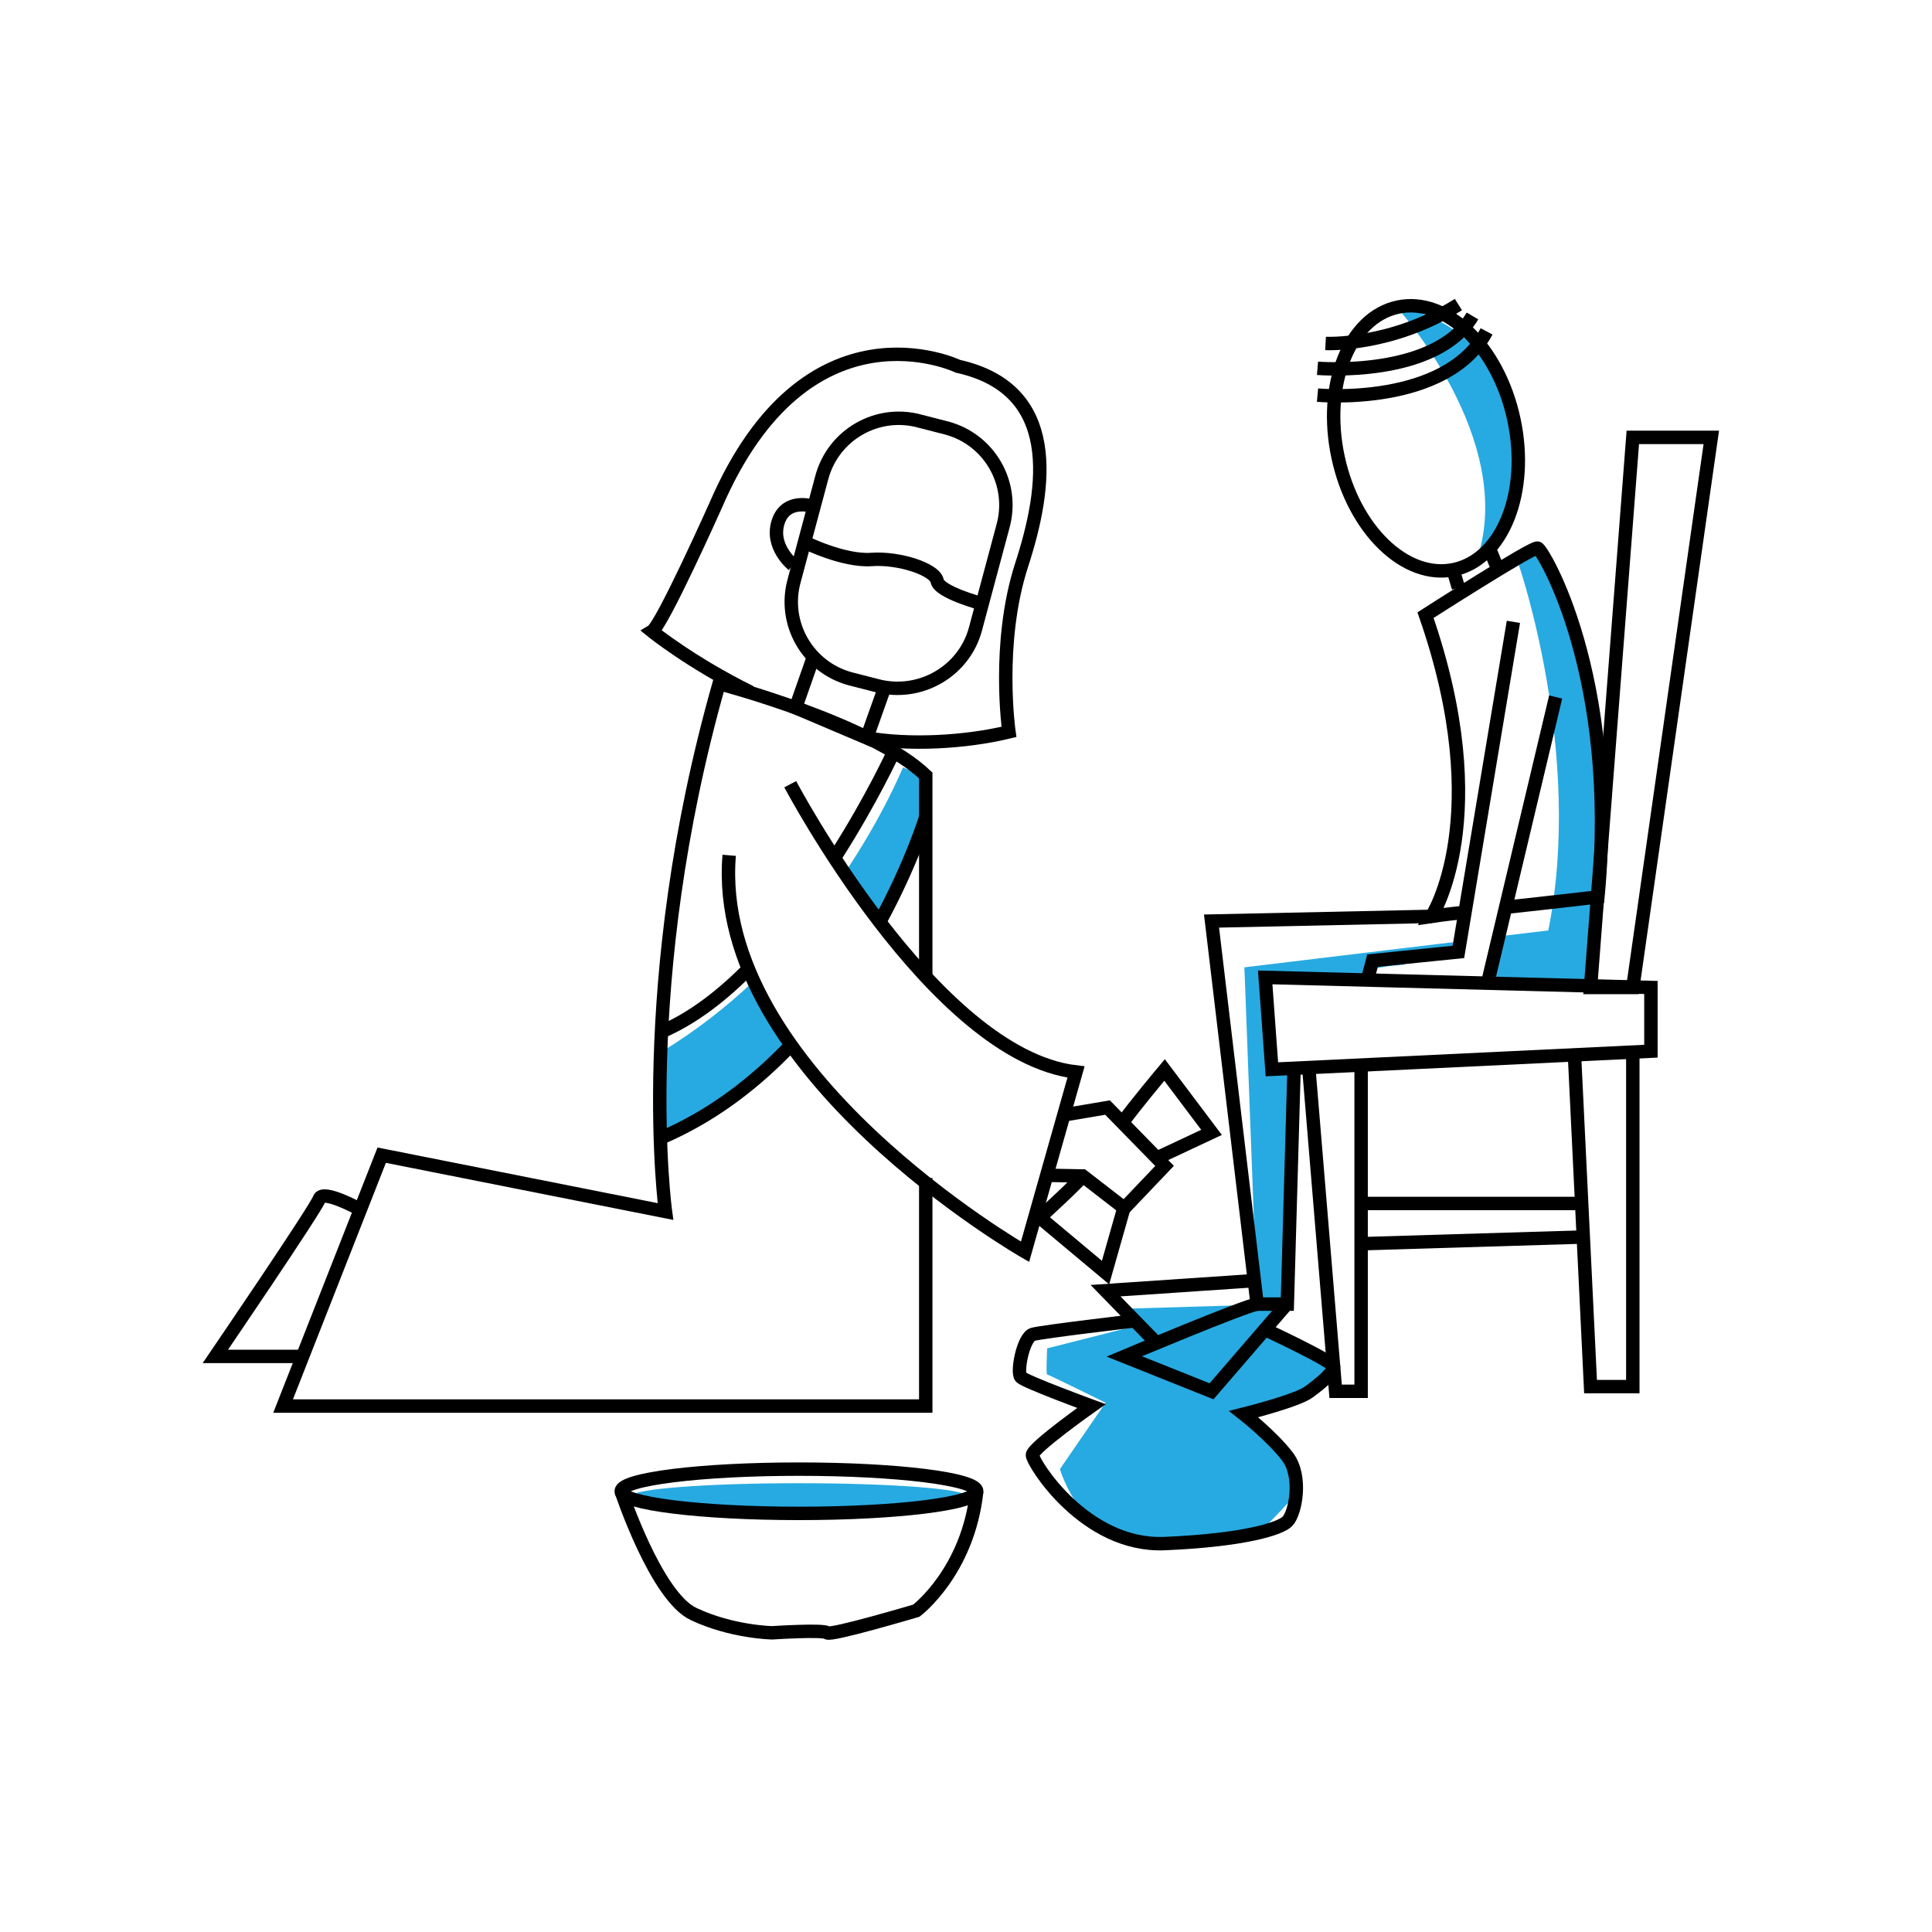 <?xml version="1.0" encoding="utf-8"?>
<!-- Generator: Adobe Illustrator 19.2.1, SVG Export Plug-In . SVG Version: 6.00 Build 0)  -->
<svg version="1.0" xmlns="http://www.w3.org/2000/svg" xmlns:xlink="http://www.w3.org/1999/xlink" x="0px" y="0px" width="288px"
	 height="288px" viewBox="0 0 288 288" enable-background="new 0 0 288 288" xml:space="preserve">
<g id="Layer_2">
	<path fill="#27AAE1" d="M208.3,45.9c0,0,17.8,19.6,11.9,37.4c0,0,10.1-10.1,4.7-23.4C219.5,46.5,208.3,45.9,208.3,45.9z"/>
	<path fill="#27AAE1" d="M191.9,194.4l1-34.9h-3.4l-0.2-13.8l14.3,0.4c0.4-1,1.2-1.8,2.3-1.9c1.1-0.2,2.3-0.3,3.4-0.4
		c0.6-0.7,1.5-1.2,2.7-1.2c0.5,0,1.1,0,1.6,0c1.1-0.1,3.4-0.6,4.1-2.1c0,0-1.5,0-1.5,0l-30.7,3.7l1.9,50.3l-20.1,0.6l1.4,2.7
		l-12.6,3.2c0,0-0.2,3.9,0,3.9s8.7,4.2,8.7,4.2l-6.8,9.9c0,0,3.4,11.7,13.5,11.1c10.1-0.6,17.2-2.6,17.2-2.6s4.6-4.6,4.6-5.2
		c0-0.6-1.2-4.8-2.7-6.3s-4.2-4.8-4.2-4.8l8.8-3.7l3.7-3.8l-10.2-5.5L191.9,194.4z"/>
	<path fill="#27AAE1" d="M237.1,103.9c-4.6-15.7-8-22.2-8-22.2l-3.2,1.6l0.5,0.9c0,0,9.7,28.1,4.4,54.5l-6.7,0.8
		c-0.4,1.8-1,3.5-1.8,5.1c-0.4,0.8-0.8,1.4-1.3,2l16.2,0.4C237.1,147,241.7,119.6,237.1,103.9z"/>
	<ellipse fill="#27AAE1" cx="119.1" cy="223" rx="24.9" ry="1.9"/>
	<path fill="#27AAE1" d="M112.7,147c-0.2-0.2-0.3-0.4-0.4-0.7c-4,3.8-8.6,7.4-13.7,10.5l0.1,12.8c0,0,9-4.3,18.8-14.2
		C115.1,153.4,114.5,149.3,112.7,147z"/>
	<path fill="#27AAE1" d="M134.6,114.4c0,0-2.9,7.2-9,16.2c0.9,0.4,1.7,1.2,2.3,2.5c1,2,1.5,3.2,3.2,4.6c2.3-4,4.4-8.5,6.1-13.3
		l0.8-3.5v-5.1L134.6,114.4z"/>
</g>
<g id="Layer_1">
	<path fill="none" stroke="#000000" stroke-width="2" stroke-miterlimit="10" d="M130.7,102.2l-3.9-1c-6.4-1.7-10.2-8.3-8.4-14.7
		l4.1-15.3c1.7-6.4,8.3-10.2,14.7-8.4l3.9,1c6.4,1.7,10.2,8.3,8.4,14.7l-4.1,15.3C143.7,100.1,137.1,103.9,130.7,102.2z"/>
	<path fill="none" stroke="#000000" stroke-width="2" stroke-miterlimit="10" d="M119.9,80.8c0,0,5.8,2.9,10,2.6
		c4.2-0.3,9.5,1.5,9.8,3.2c0.3,1.7,6.7,3.4,6.7,3.4"/>
	<path fill="none" stroke="#000000" stroke-width="2" stroke-miterlimit="10" d="M121.3,75.5c0,0-4.1-1.4-5.3,2.3
		c-1.2,3.7,2.2,6.4,2.2,6.4"/>
	<path fill="none" stroke="#000000" stroke-width="2" stroke-miterlimit="10" d="M129.2,110c6.2,1.1,14.6,0.7,21.2-0.9
		c0,0-1.9-13.2,1.9-24.9s5.8-26.2-9.5-29.6c0,0-22.5-10.8-36.1,20.7c0,0-8,17.9-9.5,18.8c0,0,5.8,4.7,14.7,9.1"/>
	<polyline fill="none" stroke="#000000" stroke-width="2" stroke-miterlimit="10" points="121.3,97.8 118.6,105.5 129.2,110 
		131.9,102.4 	"/>
	<path fill="none" stroke="#000000" stroke-width="2" stroke-miterlimit="10" d="M138,175.6c0,18.5,0,34,0,34H42.2l14.7-37.4
		l42.3,8.4c0,0-4.7-34,8-78.7c0,0,22.8,6,30.8,13.7c0,0,0,13.4,0,30.1"/>
	<path fill="none" stroke="#000000" stroke-width="2" stroke-miterlimit="10" d="M117.8,116.9c0,0,21.3,40.4,42.6,42.9l-7.6,26.8
		c0,0-46.8-26.8-44.1-59.1"/>
	<polyline fill="none" stroke="#000000" stroke-width="2" stroke-miterlimit="10" points="158.6,166.2 165.1,165.1 173.6,173.8 
		167.6,180.1 161.4,175.3 156.1,175.2 	"/>
	<path fill="none" stroke="#000000" stroke-width="2" stroke-miterlimit="10" d="M167.3,167.4c1.6-2.3,6.3-7.9,6.3-7.9l7,9.3
		l-8.1,3.8"/>
	<path fill="none" stroke="#000000" stroke-width="2" stroke-miterlimit="10" d="M161.4,175.3c-0.7,1-6.4,6.2-6.4,6.2l9.8,8.2
		l2.7-9.5"/>
	<path fill="none" stroke="#000000" stroke-width="2" stroke-miterlimit="10" d="M133.2,112.1c0,0-3.2,7-8.5,15.3"/>
	<path fill="none" stroke="#000000" stroke-width="2" stroke-miterlimit="10" d="M111.9,144.1c-4.1,4.2-8.6,7.7-13.3,9.7"/>
	<path fill="none" stroke="#000000" stroke-width="2" stroke-miterlimit="10" d="M138,121.8c0,0-2.1,6.9-6.9,15.7"/>
	<path fill="none" stroke="#000000" stroke-width="2" stroke-miterlimit="10" d="M118,155.7c-5.3,5.6-11.7,10.6-19.4,13.9"/>
	<path fill="none" stroke="#000000" stroke-width="2" stroke-miterlimit="10" d="M53.7,180.3c0,0-5.6-3.1-6.1-1.6
		s-15.5,23.5-15.5,23.5h13"/>
	<polygon fill="none" stroke="#000000" stroke-width="2" stroke-miterlimit="10" points="243.4,65.2 237.1,147.2 243.4,147.2 
		255.1,65.2 	"/>
	<polygon fill="none" stroke="#000000" stroke-width="2" stroke-miterlimit="10" points="246.1,147.2 188.6,145.7 189.6,159.4 
		246.1,156.7 	"/>
	<polyline fill="none" stroke="#000000" stroke-width="2" stroke-miterlimit="10" points="195.1,159.2 199.1,207.4 202.9,207.4 
		202.9,159.4 	"/>
	<polyline fill="none" stroke="#000000" stroke-width="2" stroke-miterlimit="10" points="243.4,156.8 243.4,206.7 237.1,206.7 
		234.7,157.2 	"/>
	<line fill="none" stroke="#000000" stroke-width="2" stroke-miterlimit="10" x1="202.9" y1="179.4" x2="235.8" y2="179.4"/>
	<line fill="none" stroke="#000000" stroke-width="2" stroke-miterlimit="10" x1="202.9" y1="185.4" x2="236" y2="184.4"/>
	
		<ellipse transform="matrix(0.978 -0.21 0.21 0.978 -8.989 46.005)" fill="none" stroke="#000000" stroke-width="2" stroke-miterlimit="10" cx="212.5" cy="65.4" rx="13.4" ry="20"/>
	<path fill="none" stroke="#000000" stroke-width="2" stroke-miterlimit="10" d="M197.6,51.2c0,0,9.8,0.5,19.8-5.8"/>
	<path fill="none" stroke="#000000" stroke-width="2" stroke-miterlimit="10" d="M196.4,54.9c0,0,17.6,1.5,23.1-7.8"/>
	<path fill="none" stroke="#000000" stroke-width="2" stroke-miterlimit="10" d="M196.4,58.9c0,0,19.2,1.8,25.2-9.5"/>
	<line fill="none" stroke="#000000" stroke-width="2" stroke-miterlimit="10" x1="216.6" y1="84.9" x2="217.4" y2="87.6"/>
	<line fill="none" stroke="#000000" stroke-width="2" stroke-miterlimit="10" x1="222" y1="81.7" x2="223.3" y2="84.9"/>
	<path fill="none" stroke="#000000" stroke-width="2" stroke-miterlimit="10" d="M218.3,136c-2.9,0.3-4.9,0.6-4.9,0.6
		s9.6-14.7-0.9-44.9c0,0,15.9-10.2,16.7-10c0.8,0.2,12.1,19.1,9,52c0,0-6.8,0.8-13.3,1.5"/>
	<path fill="none" stroke="#000000" stroke-width="2" stroke-miterlimit="10" d="M225.6,92.7l-8.2,49.2l-12.8,1.3
		c0,0-0.3,1.2-0.7,2.6"/>
	<line fill="none" stroke="#000000" stroke-width="2" stroke-miterlimit="10" x1="221.6" y1="147.2" x2="231.9" y2="103.9"/>
	<polyline fill="none" stroke="#000000" stroke-width="2" stroke-miterlimit="10" points="213.4,136.6 180.6,137.3 187.4,194.4 
		191.9,194.4 192.9,159.4 	"/>
	<path fill="none" stroke="#000000" stroke-width="2" stroke-miterlimit="10" d="M187.4,194.4c-2,0.3-19.8,7.8-19.8,7.8l13,5.2
		l11.3-13.1"/>
	<polyline fill="none" stroke="#000000" stroke-width="2" stroke-miterlimit="10" points="187,190.9 164.8,192.4 172.4,200.2 	"/>
	<path fill="none" stroke="#000000" stroke-width="2" stroke-miterlimit="10" d="M169.1,196.9c0,0-13.6,1.6-15.1,2
		c-1.5,0.4-2.5,5.8-1.8,6.4c0.7,0.7,10.5,4.3,10.5,4.3s-8.8,6.2-8.8,7.3s7.8,13.7,19.7,13.2c11.8-0.5,17.2-2.2,18.3-3.3
		c1.2-1.2,2.3-6.7,0-9.7s-6.5-6.3-6.5-6.3s8-2,9.7-3.3c1.8-1.3,3.8-3,3.7-3.8s-10.2-5.5-10.2-5.5"/>
	<ellipse fill="none" stroke="#000000" stroke-width="2" stroke-miterlimit="10" cx="119.1" cy="222.3" rx="26.5" ry="3.3"/>
	<path fill="none" stroke="#000000" stroke-width="2" stroke-miterlimit="10" d="M92.6,222.3c0,0,5.2,15.7,10.8,18.3
		c5.7,2.7,11.7,2.8,11.7,2.8s7.7-0.5,8.2,0s13.3-3.3,13.3-3.3s7.7-5.8,9-17.8"/>
</g>
<g id="Layer_3">
	<path opacity="0" fill="none" stroke="#27AAE1" stroke-width="25" stroke-miterlimit="10" d="M194.7,44.3
		c13.7,0.4,27.4,2.8,40.6,6.9c-18.2,6.6-37.6,9.3-56.8,12c21,2.2,42.1,4.3,63.1,6.5c-19.2,10-43.1,6.5-62.9,15.1
		c29.1,2.2,58.2,4.3,87.2,6.5c-39.1,4.5-78.3,9-117.4,13.6c25.4,3.6,50.7,7.6,76,11.5c8.1,1.3,16.2,2.5,23.8,5.5
		c-28.9,1.5-57.9,3.1-86.8,4.6c-2.2,0.1-5.1,0.8-5.3,3c24.3,2.9,48.5,6.7,72.5,11.4c-20.4,5-40.8,9.9-61.2,14.9
		c18.7,1,37.4,4,55.5,8.9c-19.5,3.9-39,7.8-58.4,11.7c-7.2,1.4-14.4,2.9-21.4,5.3c18.5,0.4,37,4.3,54.1,11.4
		c-18.6,0.9-37.2,3.6-55.3,8c-3.9,0.9-8,2.1-10.8,5c20,2.7,39.8,6.8,59.2,12.5c-6.9,3.7-15.2,3.2-23,2.7
		c-27.6-1.6-55.3-1.9-82.9-0.9c14.4-7.7,28.7-15.5,43.1-23.2c2.4-1.3,5-2.9,5.4-5.6c0.5-3.3-2.7-5.8-5.5-7.4
		c-14.3-8.4-30-14.1-46.3-17c12.9-2.7,25.9-5.3,38.8-8c-8.8,0.1-17.5-0.8-26.1-2.4c15.9-3.3,31.8-6.6,47.6-9.9
		c4.3-0.9,9.6-3.2,9.1-7.5c-13.7-1.5-27.4-3-41.1-4.5c10.7-2.6,21.2-6,31.4-10.1c1.9-0.8,4.2-2.9,2.8-4.5c-0.5-0.5-1.3-0.7-2-0.8
		c-6.4-1.1-12.9-1.7-19.3-1.8"/>
</g>
</svg>
